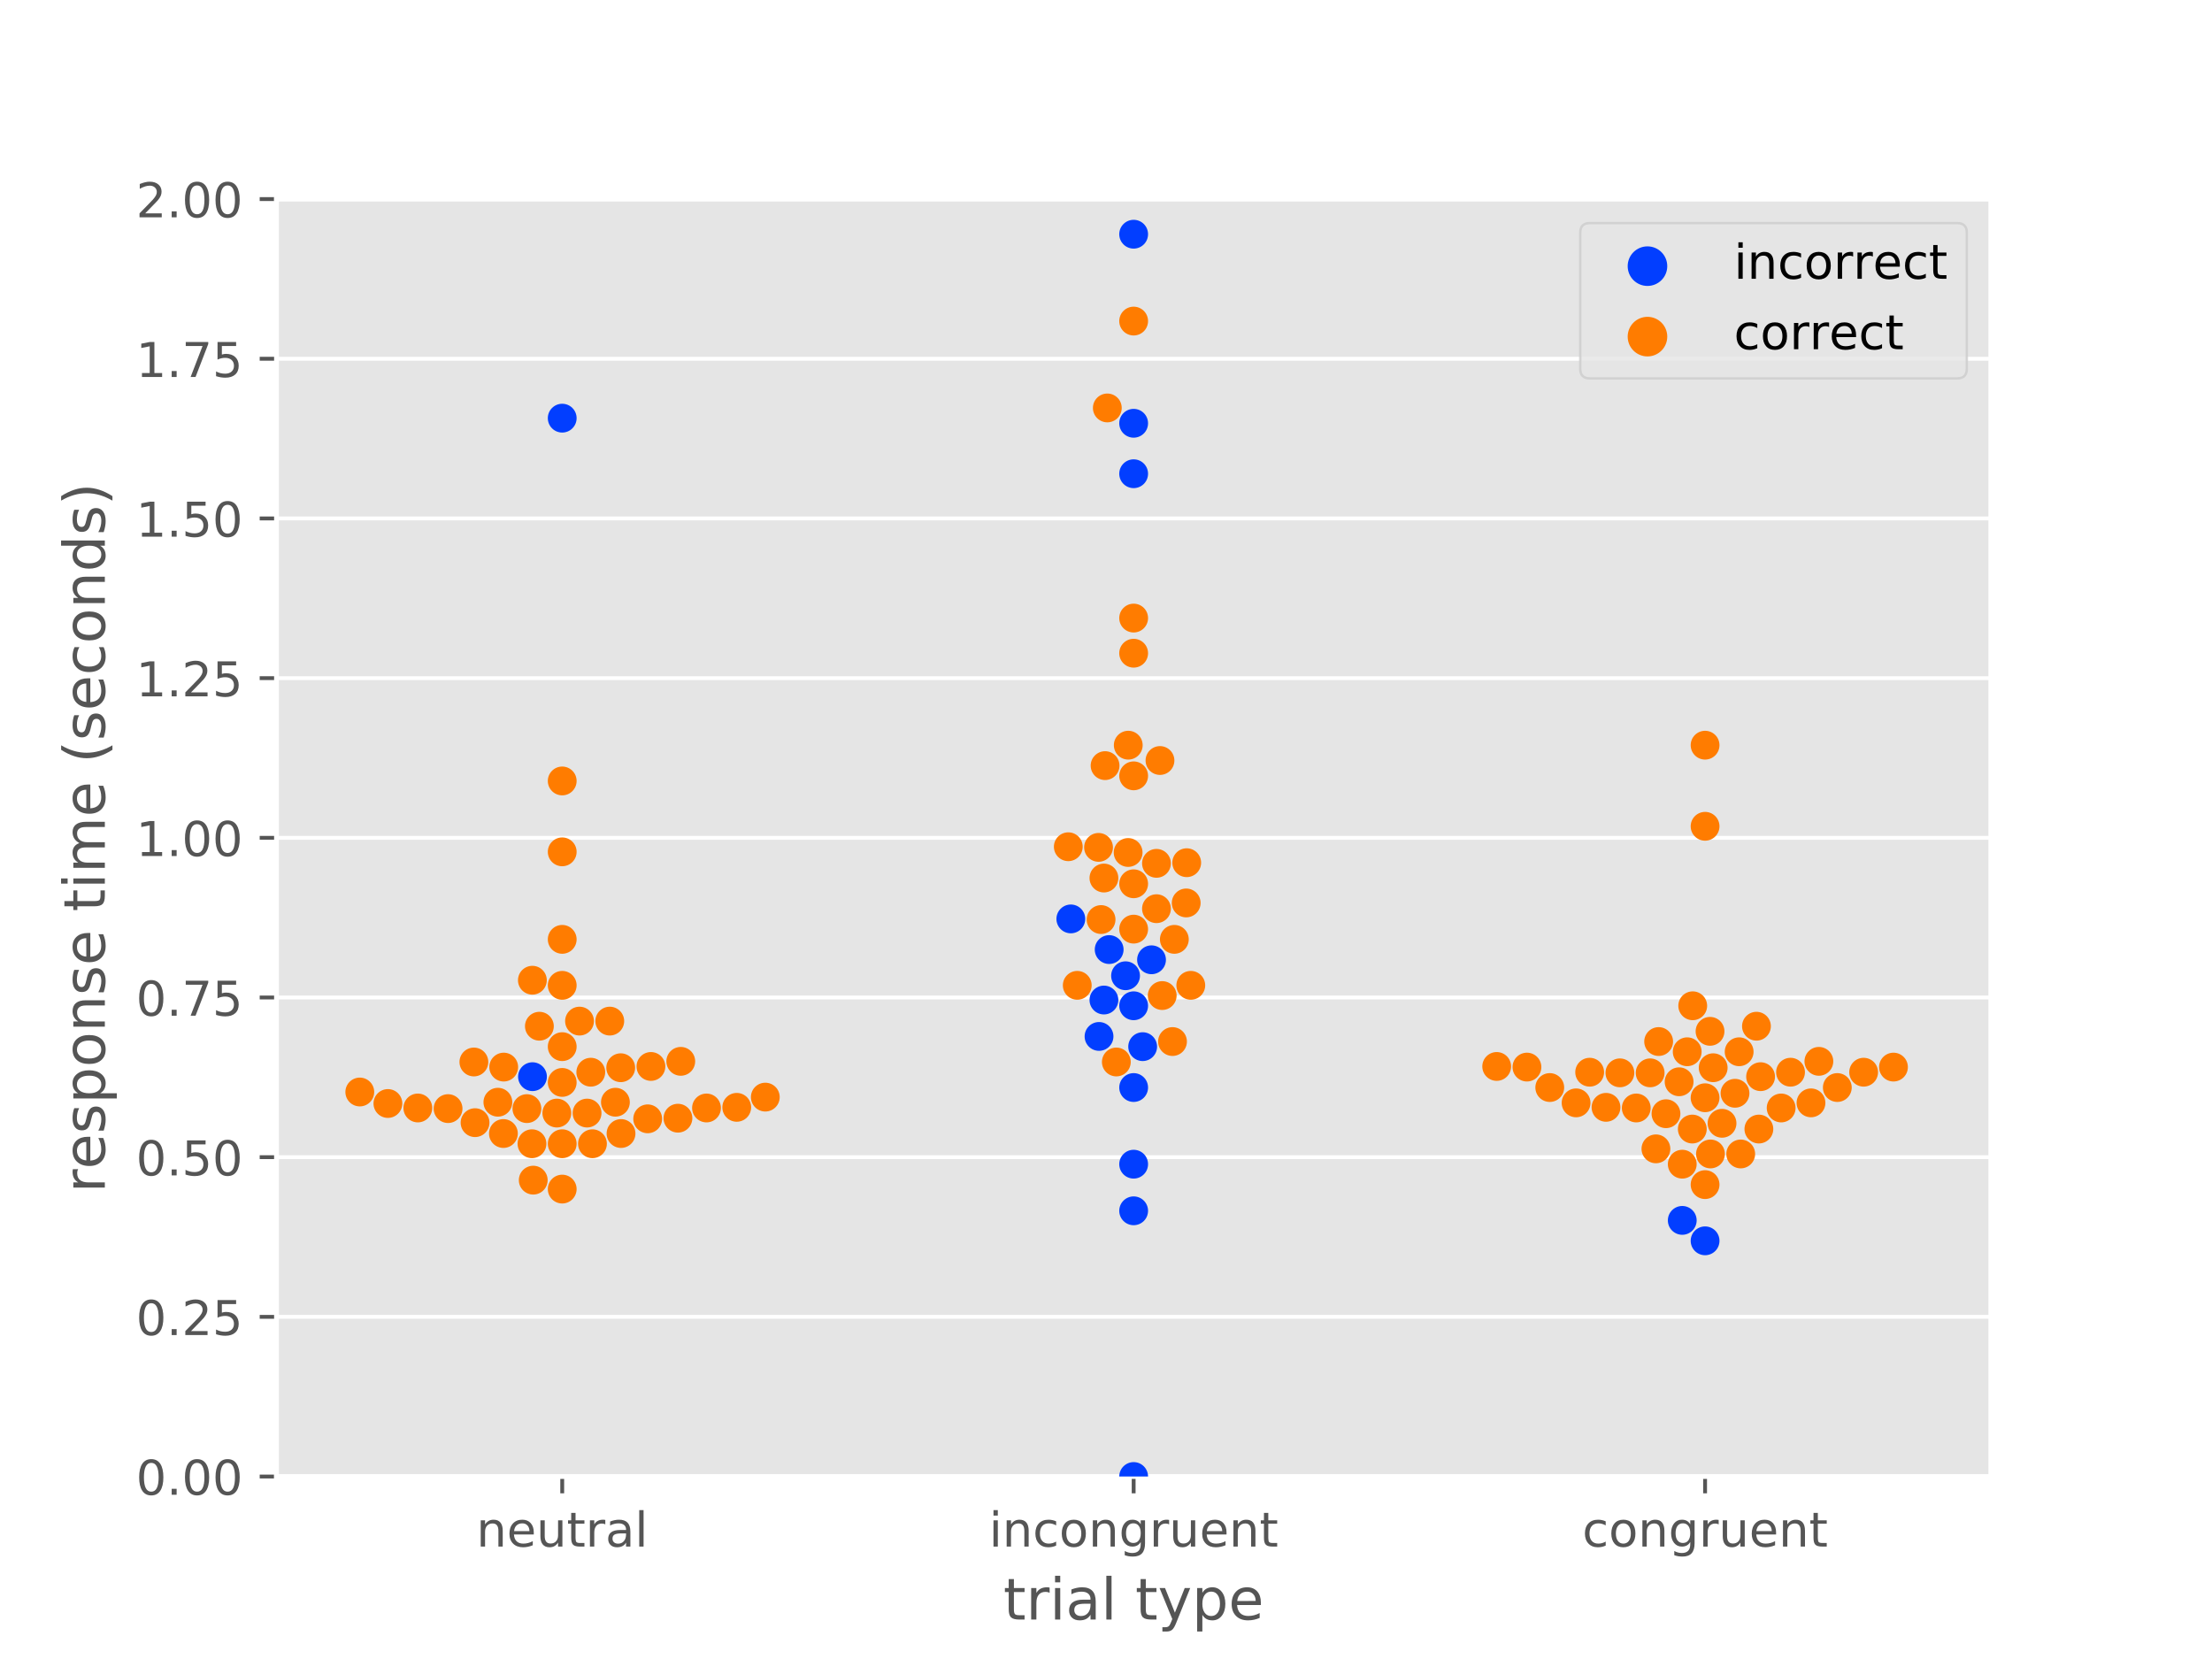 <?xml version="1.0" encoding="utf-8" standalone="no"?>
<!DOCTYPE svg PUBLIC "-//W3C//DTD SVG 1.1//EN"
  "http://www.w3.org/Graphics/SVG/1.1/DTD/svg11.dtd">
<!-- Created with matplotlib (https://matplotlib.org/) -->
<svg height="345.6pt" version="1.1" viewBox="0 0 460.8 345.6" width="460.8pt" xmlns="http://www.w3.org/2000/svg" xmlns:xlink="http://www.w3.org/1999/xlink">
 <defs>
  <style type="text/css">
*{stroke-linecap:butt;stroke-linejoin:round;}
  </style>
 </defs>
 <g id="figure_1">
  <g id="patch_1">
   <path d="M 0 345.6 
L 460.8 345.6 
L 460.8 0 
L 0 0 
z
" style="fill:#ffffff;"/>
  </g>
  <g id="axes_1">
   <g id="patch_2">
    <path d="M 57.6 307.584 
L 414.72 307.584 
L 414.72 41.472 
L 57.6 41.472 
z
" style="fill:#e5e5e5;"/>
   </g>
   <g id="matplotlib.axis_1">
    <g id="xtick_1">
     <g id="line2d_1">
      <defs>
       <path d="M 0 0 
L 0 3.5 
" id="m7432ab047e" style="stroke:#555555;stroke-width:0.8;"/>
      </defs>
      <g>
       <use style="fill:#555555;stroke:#555555;stroke-width:0.8;" x="117.12" xlink:href="#m7432ab047e" y="307.584"/>
      </g>
     </g>
     <g id="text_1">
      <!-- neutral -->
      <defs>
       <path d="M 54.891 33.016 
L 54.891 0 
L 45.906 0 
L 45.906 32.719 
Q 45.906 40.484 42.875 44.328 
Q 39.844 48.188 33.797 48.188 
Q 26.516 48.188 22.312 43.547 
Q 18.109 38.922 18.109 30.906 
L 18.109 0 
L 9.078 0 
L 9.078 54.688 
L 18.109 54.688 
L 18.109 46.188 
Q 21.344 51.125 25.703 53.562 
Q 30.078 56 35.797 56 
Q 45.219 56 50.047 50.172 
Q 54.891 44.344 54.891 33.016 
z
" id="DejaVuSans-110"/>
       <path d="M 56.203 29.594 
L 56.203 25.203 
L 14.891 25.203 
Q 15.484 15.922 20.484 11.062 
Q 25.484 6.203 34.422 6.203 
Q 39.594 6.203 44.453 7.469 
Q 49.312 8.734 54.109 11.281 
L 54.109 2.781 
Q 49.266 0.734 44.188 -0.344 
Q 39.109 -1.422 33.891 -1.422 
Q 20.797 -1.422 13.156 6.188 
Q 5.516 13.812 5.516 26.812 
Q 5.516 40.234 12.766 48.109 
Q 20.016 56 32.328 56 
Q 43.359 56 49.781 48.891 
Q 56.203 41.797 56.203 29.594 
z
M 47.219 32.234 
Q 47.125 39.594 43.094 43.984 
Q 39.062 48.391 32.422 48.391 
Q 24.906 48.391 20.391 44.141 
Q 15.875 39.891 15.188 32.172 
z
" id="DejaVuSans-101"/>
       <path d="M 8.5 21.578 
L 8.5 54.688 
L 17.484 54.688 
L 17.484 21.922 
Q 17.484 14.156 20.5 10.266 
Q 23.531 6.391 29.594 6.391 
Q 36.859 6.391 41.078 11.031 
Q 45.312 15.672 45.312 23.688 
L 45.312 54.688 
L 54.297 54.688 
L 54.297 0 
L 45.312 0 
L 45.312 8.406 
Q 42.047 3.422 37.719 1 
Q 33.406 -1.422 27.688 -1.422 
Q 18.266 -1.422 13.375 4.438 
Q 8.5 10.297 8.5 21.578 
z
M 31.109 56 
z
" id="DejaVuSans-117"/>
       <path d="M 18.312 70.219 
L 18.312 54.688 
L 36.812 54.688 
L 36.812 47.703 
L 18.312 47.703 
L 18.312 18.016 
Q 18.312 11.328 20.141 9.422 
Q 21.969 7.516 27.594 7.516 
L 36.812 7.516 
L 36.812 0 
L 27.594 0 
Q 17.188 0 13.234 3.875 
Q 9.281 7.766 9.281 18.016 
L 9.281 47.703 
L 2.688 47.703 
L 2.688 54.688 
L 9.281 54.688 
L 9.281 70.219 
z
" id="DejaVuSans-116"/>
       <path d="M 41.109 46.297 
Q 39.594 47.172 37.812 47.578 
Q 36.031 48 33.891 48 
Q 26.266 48 22.188 43.047 
Q 18.109 38.094 18.109 28.812 
L 18.109 0 
L 9.078 0 
L 9.078 54.688 
L 18.109 54.688 
L 18.109 46.188 
Q 20.953 51.172 25.484 53.578 
Q 30.031 56 36.531 56 
Q 37.453 56 38.578 55.875 
Q 39.703 55.766 41.062 55.516 
z
" id="DejaVuSans-114"/>
       <path d="M 34.281 27.484 
Q 23.391 27.484 19.188 25 
Q 14.984 22.516 14.984 16.5 
Q 14.984 11.719 18.141 8.906 
Q 21.297 6.109 26.703 6.109 
Q 34.188 6.109 38.703 11.406 
Q 43.219 16.703 43.219 25.484 
L 43.219 27.484 
z
M 52.203 31.203 
L 52.203 0 
L 43.219 0 
L 43.219 8.297 
Q 40.141 3.328 35.547 0.953 
Q 30.953 -1.422 24.312 -1.422 
Q 15.922 -1.422 10.953 3.297 
Q 6 8.016 6 15.922 
Q 6 25.141 12.172 29.828 
Q 18.359 34.516 30.609 34.516 
L 43.219 34.516 
L 43.219 35.406 
Q 43.219 41.609 39.141 45 
Q 35.062 48.391 27.688 48.391 
Q 23 48.391 18.547 47.266 
Q 14.109 46.141 10.016 43.891 
L 10.016 52.203 
Q 14.938 54.109 19.578 55.047 
Q 24.219 56 28.609 56 
Q 40.484 56 46.344 49.844 
Q 52.203 43.703 52.203 31.203 
z
" id="DejaVuSans-97"/>
       <path d="M 9.422 75.984 
L 18.406 75.984 
L 18.406 0 
L 9.422 0 
z
" id="DejaVuSans-108"/>
      </defs>
      <g style="fill:#555555;" transform="translate(99.237 322.182)scale(0.1 -0.1)">
       <use xlink:href="#DejaVuSans-110"/>
       <use x="63.379" xlink:href="#DejaVuSans-101"/>
       <use x="124.902" xlink:href="#DejaVuSans-117"/>
       <use x="188.281" xlink:href="#DejaVuSans-116"/>
       <use x="227.49" xlink:href="#DejaVuSans-114"/>
       <use x="268.604" xlink:href="#DejaVuSans-97"/>
       <use x="329.883" xlink:href="#DejaVuSans-108"/>
      </g>
     </g>
    </g>
    <g id="xtick_2">
     <g id="line2d_2">
      <g>
       <use style="fill:#555555;stroke:#555555;stroke-width:0.8;" x="236.16" xlink:href="#m7432ab047e" y="307.584"/>
      </g>
     </g>
     <g id="text_2">
      <!-- incongruent -->
      <defs>
       <path d="M 9.422 54.688 
L 18.406 54.688 
L 18.406 0 
L 9.422 0 
z
M 9.422 75.984 
L 18.406 75.984 
L 18.406 64.594 
L 9.422 64.594 
z
" id="DejaVuSans-105"/>
       <path d="M 48.781 52.594 
L 48.781 44.188 
Q 44.969 46.297 41.141 47.344 
Q 37.312 48.391 33.406 48.391 
Q 24.656 48.391 19.812 42.844 
Q 14.984 37.312 14.984 27.297 
Q 14.984 17.281 19.812 11.734 
Q 24.656 6.203 33.406 6.203 
Q 37.312 6.203 41.141 7.25 
Q 44.969 8.297 48.781 10.406 
L 48.781 2.094 
Q 45.016 0.344 40.984 -0.531 
Q 36.969 -1.422 32.422 -1.422 
Q 20.062 -1.422 12.781 6.344 
Q 5.516 14.109 5.516 27.297 
Q 5.516 40.672 12.859 48.328 
Q 20.219 56 33.016 56 
Q 37.156 56 41.109 55.141 
Q 45.062 54.297 48.781 52.594 
z
" id="DejaVuSans-99"/>
       <path d="M 30.609 48.391 
Q 23.391 48.391 19.188 42.75 
Q 14.984 37.109 14.984 27.297 
Q 14.984 17.484 19.156 11.844 
Q 23.344 6.203 30.609 6.203 
Q 37.797 6.203 41.984 11.859 
Q 46.188 17.531 46.188 27.297 
Q 46.188 37.016 41.984 42.703 
Q 37.797 48.391 30.609 48.391 
z
M 30.609 56 
Q 42.328 56 49.016 48.375 
Q 55.719 40.766 55.719 27.297 
Q 55.719 13.875 49.016 6.219 
Q 42.328 -1.422 30.609 -1.422 
Q 18.844 -1.422 12.172 6.219 
Q 5.516 13.875 5.516 27.297 
Q 5.516 40.766 12.172 48.375 
Q 18.844 56 30.609 56 
z
" id="DejaVuSans-111"/>
       <path d="M 45.406 27.984 
Q 45.406 37.75 41.375 43.109 
Q 37.359 48.484 30.078 48.484 
Q 22.859 48.484 18.828 43.109 
Q 14.797 37.75 14.797 27.984 
Q 14.797 18.266 18.828 12.891 
Q 22.859 7.516 30.078 7.516 
Q 37.359 7.516 41.375 12.891 
Q 45.406 18.266 45.406 27.984 
z
M 54.391 6.781 
Q 54.391 -7.172 48.188 -13.984 
Q 42 -20.797 29.203 -20.797 
Q 24.469 -20.797 20.266 -20.094 
Q 16.062 -19.391 12.109 -17.922 
L 12.109 -9.188 
Q 16.062 -11.328 19.922 -12.344 
Q 23.781 -13.375 27.781 -13.375 
Q 36.625 -13.375 41.016 -8.766 
Q 45.406 -4.156 45.406 5.172 
L 45.406 9.625 
Q 42.625 4.781 38.281 2.391 
Q 33.938 0 27.875 0 
Q 17.828 0 11.672 7.656 
Q 5.516 15.328 5.516 27.984 
Q 5.516 40.672 11.672 48.328 
Q 17.828 56 27.875 56 
Q 33.938 56 38.281 53.609 
Q 42.625 51.219 45.406 46.391 
L 45.406 54.688 
L 54.391 54.688 
z
" id="DejaVuSans-103"/>
      </defs>
      <g style="fill:#555555;" transform="translate(206.021 322.182)scale(0.1 -0.1)">
       <use xlink:href="#DejaVuSans-105"/>
       <use x="27.783" xlink:href="#DejaVuSans-110"/>
       <use x="91.162" xlink:href="#DejaVuSans-99"/>
       <use x="146.143" xlink:href="#DejaVuSans-111"/>
       <use x="207.324" xlink:href="#DejaVuSans-110"/>
       <use x="270.703" xlink:href="#DejaVuSans-103"/>
       <use x="334.18" xlink:href="#DejaVuSans-114"/>
       <use x="375.293" xlink:href="#DejaVuSans-117"/>
       <use x="438.672" xlink:href="#DejaVuSans-101"/>
       <use x="500.195" xlink:href="#DejaVuSans-110"/>
       <use x="563.574" xlink:href="#DejaVuSans-116"/>
      </g>
     </g>
    </g>
    <g id="xtick_3">
     <g id="line2d_3">
      <g>
       <use style="fill:#555555;stroke:#555555;stroke-width:0.8;" x="355.2" xlink:href="#m7432ab047e" y="307.584"/>
      </g>
     </g>
     <g id="text_3">
      <!-- congruent -->
      <g style="fill:#555555;" transform="translate(329.619 322.182)scale(0.1 -0.1)">
       <use xlink:href="#DejaVuSans-99"/>
       <use x="54.98" xlink:href="#DejaVuSans-111"/>
       <use x="116.162" xlink:href="#DejaVuSans-110"/>
       <use x="179.541" xlink:href="#DejaVuSans-103"/>
       <use x="243.018" xlink:href="#DejaVuSans-114"/>
       <use x="284.131" xlink:href="#DejaVuSans-117"/>
       <use x="347.51" xlink:href="#DejaVuSans-101"/>
       <use x="409.033" xlink:href="#DejaVuSans-110"/>
       <use x="472.412" xlink:href="#DejaVuSans-116"/>
      </g>
     </g>
    </g>
    <g id="text_4">
     <!-- trial type -->
     <defs>
      <path id="DejaVuSans-32"/>
      <path d="M 32.172 -5.078 
Q 28.375 -14.844 24.75 -17.812 
Q 21.141 -20.797 15.094 -20.797 
L 7.906 -20.797 
L 7.906 -13.281 
L 13.188 -13.281 
Q 16.891 -13.281 18.938 -11.516 
Q 21 -9.766 23.484 -3.219 
L 25.094 0.875 
L 2.984 54.688 
L 12.5 54.688 
L 29.594 11.922 
L 46.688 54.688 
L 56.203 54.688 
z
" id="DejaVuSans-121"/>
      <path d="M 18.109 8.203 
L 18.109 -20.797 
L 9.078 -20.797 
L 9.078 54.688 
L 18.109 54.688 
L 18.109 46.391 
Q 20.953 51.266 25.266 53.625 
Q 29.594 56 35.594 56 
Q 45.562 56 51.781 48.094 
Q 58.016 40.188 58.016 27.297 
Q 58.016 14.406 51.781 6.484 
Q 45.562 -1.422 35.594 -1.422 
Q 29.594 -1.422 25.266 0.953 
Q 20.953 3.328 18.109 8.203 
z
M 48.688 27.297 
Q 48.688 37.203 44.609 42.844 
Q 40.531 48.484 33.406 48.484 
Q 26.266 48.484 22.188 42.844 
Q 18.109 37.203 18.109 27.297 
Q 18.109 17.391 22.188 11.75 
Q 26.266 6.109 33.406 6.109 
Q 40.531 6.109 44.609 11.75 
Q 48.688 17.391 48.688 27.297 
z
" id="DejaVuSans-112"/>
     </defs>
     <g style="fill:#555555;" transform="translate(209.019 337.38)scale(0.12 -0.12)">
      <use xlink:href="#DejaVuSans-116"/>
      <use x="39.209" xlink:href="#DejaVuSans-114"/>
      <use x="80.322" xlink:href="#DejaVuSans-105"/>
      <use x="108.105" xlink:href="#DejaVuSans-97"/>
      <use x="169.385" xlink:href="#DejaVuSans-108"/>
      <use x="197.168" xlink:href="#DejaVuSans-32"/>
      <use x="228.955" xlink:href="#DejaVuSans-116"/>
      <use x="268.164" xlink:href="#DejaVuSans-121"/>
      <use x="327.344" xlink:href="#DejaVuSans-112"/>
      <use x="390.82" xlink:href="#DejaVuSans-101"/>
     </g>
    </g>
   </g>
   <g id="matplotlib.axis_2">
    <g id="ytick_1">
     <g id="line2d_4">
      <path clip-path="url(#pe06e1ea4eb)" d="M 57.6 307.584 
L 414.72 307.584 
" style="fill:none;stroke:#ffffff;stroke-linecap:square;stroke-width:0.8;"/>
     </g>
     <g id="line2d_5">
      <defs>
       <path d="M 0 0 
L -3.5 0 
" id="md22e8eb7f8" style="stroke:#555555;stroke-width:0.8;"/>
      </defs>
      <g>
       <use style="fill:#555555;stroke:#555555;stroke-width:0.8;" x="57.6" xlink:href="#md22e8eb7f8" y="307.584"/>
      </g>
     </g>
     <g id="text_5">
      <!-- 0.00 -->
      <defs>
       <path d="M 31.781 66.406 
Q 24.172 66.406 20.328 58.906 
Q 16.5 51.422 16.5 36.375 
Q 16.5 21.391 20.328 13.891 
Q 24.172 6.391 31.781 6.391 
Q 39.453 6.391 43.281 13.891 
Q 47.125 21.391 47.125 36.375 
Q 47.125 51.422 43.281 58.906 
Q 39.453 66.406 31.781 66.406 
z
M 31.781 74.219 
Q 44.047 74.219 50.516 64.516 
Q 56.984 54.828 56.984 36.375 
Q 56.984 17.969 50.516 8.266 
Q 44.047 -1.422 31.781 -1.422 
Q 19.531 -1.422 13.062 8.266 
Q 6.594 17.969 6.594 36.375 
Q 6.594 54.828 13.062 64.516 
Q 19.531 74.219 31.781 74.219 
z
" id="DejaVuSans-48"/>
       <path d="M 10.688 12.406 
L 21 12.406 
L 21 0 
L 10.688 0 
z
" id="DejaVuSans-46"/>
      </defs>
      <g style="fill:#555555;" transform="translate(28.334 311.383)scale(0.1 -0.1)">
       <use xlink:href="#DejaVuSans-48"/>
       <use x="63.623" xlink:href="#DejaVuSans-46"/>
       <use x="95.41" xlink:href="#DejaVuSans-48"/>
       <use x="159.033" xlink:href="#DejaVuSans-48"/>
      </g>
     </g>
    </g>
    <g id="ytick_2">
     <g id="line2d_6">
      <path clip-path="url(#pe06e1ea4eb)" d="M 57.6 274.32 
L 414.72 274.32 
" style="fill:none;stroke:#ffffff;stroke-linecap:square;stroke-width:0.8;"/>
     </g>
     <g id="line2d_7">
      <g>
       <use style="fill:#555555;stroke:#555555;stroke-width:0.8;" x="57.6" xlink:href="#md22e8eb7f8" y="274.32"/>
      </g>
     </g>
     <g id="text_6">
      <!-- 0.25 -->
      <defs>
       <path d="M 19.188 8.297 
L 53.609 8.297 
L 53.609 0 
L 7.328 0 
L 7.328 8.297 
Q 12.938 14.109 22.625 23.891 
Q 32.328 33.688 34.812 36.531 
Q 39.547 41.844 41.422 45.531 
Q 43.312 49.219 43.312 52.781 
Q 43.312 58.594 39.234 62.25 
Q 35.156 65.922 28.609 65.922 
Q 23.969 65.922 18.812 64.312 
Q 13.672 62.703 7.812 59.422 
L 7.812 69.391 
Q 13.766 71.781 18.938 73 
Q 24.125 74.219 28.422 74.219 
Q 39.75 74.219 46.484 68.547 
Q 53.219 62.891 53.219 53.422 
Q 53.219 48.922 51.531 44.891 
Q 49.859 40.875 45.406 35.406 
Q 44.188 33.984 37.641 27.219 
Q 31.109 20.453 19.188 8.297 
z
" id="DejaVuSans-50"/>
       <path d="M 10.797 72.906 
L 49.516 72.906 
L 49.516 64.594 
L 19.828 64.594 
L 19.828 46.734 
Q 21.969 47.469 24.109 47.828 
Q 26.266 48.188 28.422 48.188 
Q 40.625 48.188 47.75 41.5 
Q 54.891 34.812 54.891 23.391 
Q 54.891 11.625 47.562 5.094 
Q 40.234 -1.422 26.906 -1.422 
Q 22.312 -1.422 17.547 -0.641 
Q 12.797 0.141 7.719 1.703 
L 7.719 11.625 
Q 12.109 9.234 16.797 8.062 
Q 21.484 6.891 26.703 6.891 
Q 35.156 6.891 40.078 11.328 
Q 45.016 15.766 45.016 23.391 
Q 45.016 31 40.078 35.438 
Q 35.156 39.891 26.703 39.891 
Q 22.75 39.891 18.812 39.016 
Q 14.891 38.141 10.797 36.281 
z
" id="DejaVuSans-53"/>
      </defs>
      <g style="fill:#555555;" transform="translate(28.334 278.119)scale(0.1 -0.1)">
       <use xlink:href="#DejaVuSans-48"/>
       <use x="63.623" xlink:href="#DejaVuSans-46"/>
       <use x="95.41" xlink:href="#DejaVuSans-50"/>
       <use x="159.033" xlink:href="#DejaVuSans-53"/>
      </g>
     </g>
    </g>
    <g id="ytick_3">
     <g id="line2d_8">
      <path clip-path="url(#pe06e1ea4eb)" d="M 57.6 241.056 
L 414.72 241.056 
" style="fill:none;stroke:#ffffff;stroke-linecap:square;stroke-width:0.8;"/>
     </g>
     <g id="line2d_9">
      <g>
       <use style="fill:#555555;stroke:#555555;stroke-width:0.8;" x="57.6" xlink:href="#md22e8eb7f8" y="241.056"/>
      </g>
     </g>
     <g id="text_7">
      <!-- 0.50 -->
      <g style="fill:#555555;" transform="translate(28.334 244.855)scale(0.1 -0.1)">
       <use xlink:href="#DejaVuSans-48"/>
       <use x="63.623" xlink:href="#DejaVuSans-46"/>
       <use x="95.41" xlink:href="#DejaVuSans-53"/>
       <use x="159.033" xlink:href="#DejaVuSans-48"/>
      </g>
     </g>
    </g>
    <g id="ytick_4">
     <g id="line2d_10">
      <path clip-path="url(#pe06e1ea4eb)" d="M 57.6 207.792 
L 414.72 207.792 
" style="fill:none;stroke:#ffffff;stroke-linecap:square;stroke-width:0.8;"/>
     </g>
     <g id="line2d_11">
      <g>
       <use style="fill:#555555;stroke:#555555;stroke-width:0.8;" x="57.6" xlink:href="#md22e8eb7f8" y="207.792"/>
      </g>
     </g>
     <g id="text_8">
      <!-- 0.75 -->
      <defs>
       <path d="M 8.203 72.906 
L 55.078 72.906 
L 55.078 68.703 
L 28.609 0 
L 18.312 0 
L 43.219 64.594 
L 8.203 64.594 
z
" id="DejaVuSans-55"/>
      </defs>
      <g style="fill:#555555;" transform="translate(28.334 211.591)scale(0.1 -0.1)">
       <use xlink:href="#DejaVuSans-48"/>
       <use x="63.623" xlink:href="#DejaVuSans-46"/>
       <use x="95.41" xlink:href="#DejaVuSans-55"/>
       <use x="159.033" xlink:href="#DejaVuSans-53"/>
      </g>
     </g>
    </g>
    <g id="ytick_5">
     <g id="line2d_12">
      <path clip-path="url(#pe06e1ea4eb)" d="M 57.6 174.528 
L 414.72 174.528 
" style="fill:none;stroke:#ffffff;stroke-linecap:square;stroke-width:0.8;"/>
     </g>
     <g id="line2d_13">
      <g>
       <use style="fill:#555555;stroke:#555555;stroke-width:0.8;" x="57.6" xlink:href="#md22e8eb7f8" y="174.528"/>
      </g>
     </g>
     <g id="text_9">
      <!-- 1.00 -->
      <defs>
       <path d="M 12.406 8.297 
L 28.516 8.297 
L 28.516 63.922 
L 10.984 60.406 
L 10.984 69.391 
L 28.422 72.906 
L 38.281 72.906 
L 38.281 8.297 
L 54.391 8.297 
L 54.391 0 
L 12.406 0 
z
" id="DejaVuSans-49"/>
      </defs>
      <g style="fill:#555555;" transform="translate(28.334 178.327)scale(0.1 -0.1)">
       <use xlink:href="#DejaVuSans-49"/>
       <use x="63.623" xlink:href="#DejaVuSans-46"/>
       <use x="95.41" xlink:href="#DejaVuSans-48"/>
       <use x="159.033" xlink:href="#DejaVuSans-48"/>
      </g>
     </g>
    </g>
    <g id="ytick_6">
     <g id="line2d_14">
      <path clip-path="url(#pe06e1ea4eb)" d="M 57.6 141.264 
L 414.72 141.264 
" style="fill:none;stroke:#ffffff;stroke-linecap:square;stroke-width:0.8;"/>
     </g>
     <g id="line2d_15">
      <g>
       <use style="fill:#555555;stroke:#555555;stroke-width:0.8;" x="57.6" xlink:href="#md22e8eb7f8" y="141.264"/>
      </g>
     </g>
     <g id="text_10">
      <!-- 1.25 -->
      <g style="fill:#555555;" transform="translate(28.334 145.063)scale(0.1 -0.1)">
       <use xlink:href="#DejaVuSans-49"/>
       <use x="63.623" xlink:href="#DejaVuSans-46"/>
       <use x="95.41" xlink:href="#DejaVuSans-50"/>
       <use x="159.033" xlink:href="#DejaVuSans-53"/>
      </g>
     </g>
    </g>
    <g id="ytick_7">
     <g id="line2d_16">
      <path clip-path="url(#pe06e1ea4eb)" d="M 57.6 108 
L 414.72 108 
" style="fill:none;stroke:#ffffff;stroke-linecap:square;stroke-width:0.8;"/>
     </g>
     <g id="line2d_17">
      <g>
       <use style="fill:#555555;stroke:#555555;stroke-width:0.8;" x="57.6" xlink:href="#md22e8eb7f8" y="108"/>
      </g>
     </g>
     <g id="text_11">
      <!-- 1.50 -->
      <g style="fill:#555555;" transform="translate(28.334 111.799)scale(0.1 -0.1)">
       <use xlink:href="#DejaVuSans-49"/>
       <use x="63.623" xlink:href="#DejaVuSans-46"/>
       <use x="95.41" xlink:href="#DejaVuSans-53"/>
       <use x="159.033" xlink:href="#DejaVuSans-48"/>
      </g>
     </g>
    </g>
    <g id="ytick_8">
     <g id="line2d_18">
      <path clip-path="url(#pe06e1ea4eb)" d="M 57.6 74.736 
L 414.72 74.736 
" style="fill:none;stroke:#ffffff;stroke-linecap:square;stroke-width:0.8;"/>
     </g>
     <g id="line2d_19">
      <g>
       <use style="fill:#555555;stroke:#555555;stroke-width:0.8;" x="57.6" xlink:href="#md22e8eb7f8" y="74.736"/>
      </g>
     </g>
     <g id="text_12">
      <!-- 1.75 -->
      <g style="fill:#555555;" transform="translate(28.334 78.535)scale(0.1 -0.1)">
       <use xlink:href="#DejaVuSans-49"/>
       <use x="63.623" xlink:href="#DejaVuSans-46"/>
       <use x="95.41" xlink:href="#DejaVuSans-55"/>
       <use x="159.033" xlink:href="#DejaVuSans-53"/>
      </g>
     </g>
    </g>
    <g id="ytick_9">
     <g id="line2d_20">
      <path clip-path="url(#pe06e1ea4eb)" d="M 57.6 41.472 
L 414.72 41.472 
" style="fill:none;stroke:#ffffff;stroke-linecap:square;stroke-width:0.8;"/>
     </g>
     <g id="line2d_21">
      <g>
       <use style="fill:#555555;stroke:#555555;stroke-width:0.8;" x="57.6" xlink:href="#md22e8eb7f8" y="41.472"/>
      </g>
     </g>
     <g id="text_13">
      <!-- 2.00 -->
      <g style="fill:#555555;" transform="translate(28.334 45.271)scale(0.1 -0.1)">
       <use xlink:href="#DejaVuSans-50"/>
       <use x="63.623" xlink:href="#DejaVuSans-46"/>
       <use x="95.41" xlink:href="#DejaVuSans-48"/>
       <use x="159.033" xlink:href="#DejaVuSans-48"/>
      </g>
     </g>
    </g>
    <g id="text_14">
     <!-- response time (seconds) -->
     <defs>
      <path d="M 44.281 53.078 
L 44.281 44.578 
Q 40.484 46.531 36.375 47.5 
Q 32.281 48.484 27.875 48.484 
Q 21.188 48.484 17.844 46.438 
Q 14.5 44.391 14.5 40.281 
Q 14.5 37.156 16.891 35.375 
Q 19.281 33.594 26.516 31.984 
L 29.594 31.297 
Q 39.156 29.25 43.188 25.516 
Q 47.219 21.781 47.219 15.094 
Q 47.219 7.469 41.188 3.016 
Q 35.156 -1.422 24.609 -1.422 
Q 20.219 -1.422 15.453 -0.562 
Q 10.688 0.297 5.422 2 
L 5.422 11.281 
Q 10.406 8.688 15.234 7.391 
Q 20.062 6.109 24.812 6.109 
Q 31.156 6.109 34.562 8.281 
Q 37.984 10.453 37.984 14.406 
Q 37.984 18.062 35.516 20.016 
Q 33.062 21.969 24.703 23.781 
L 21.578 24.516 
Q 13.234 26.266 9.516 29.906 
Q 5.812 33.547 5.812 39.891 
Q 5.812 47.609 11.281 51.797 
Q 16.75 56 26.812 56 
Q 31.781 56 36.172 55.266 
Q 40.578 54.547 44.281 53.078 
z
" id="DejaVuSans-115"/>
      <path d="M 52 44.188 
Q 55.375 50.25 60.062 53.125 
Q 64.75 56 71.094 56 
Q 79.641 56 84.281 50.016 
Q 88.922 44.047 88.922 33.016 
L 88.922 0 
L 79.891 0 
L 79.891 32.719 
Q 79.891 40.578 77.094 44.375 
Q 74.312 48.188 68.609 48.188 
Q 61.625 48.188 57.562 43.547 
Q 53.516 38.922 53.516 30.906 
L 53.516 0 
L 44.484 0 
L 44.484 32.719 
Q 44.484 40.625 41.703 44.406 
Q 38.922 48.188 33.109 48.188 
Q 26.219 48.188 22.156 43.531 
Q 18.109 38.875 18.109 30.906 
L 18.109 0 
L 9.078 0 
L 9.078 54.688 
L 18.109 54.688 
L 18.109 46.188 
Q 21.188 51.219 25.484 53.609 
Q 29.781 56 35.688 56 
Q 41.656 56 45.828 52.969 
Q 50 49.953 52 44.188 
z
" id="DejaVuSans-109"/>
      <path d="M 31 75.875 
Q 24.469 64.656 21.281 53.656 
Q 18.109 42.672 18.109 31.391 
Q 18.109 20.125 21.312 9.062 
Q 24.516 -2 31 -13.188 
L 23.188 -13.188 
Q 15.875 -1.703 12.234 9.375 
Q 8.594 20.453 8.594 31.391 
Q 8.594 42.281 12.203 53.312 
Q 15.828 64.359 23.188 75.875 
z
" id="DejaVuSans-40"/>
      <path d="M 45.406 46.391 
L 45.406 75.984 
L 54.391 75.984 
L 54.391 0 
L 45.406 0 
L 45.406 8.203 
Q 42.578 3.328 38.25 0.953 
Q 33.938 -1.422 27.875 -1.422 
Q 17.969 -1.422 11.734 6.484 
Q 5.516 14.406 5.516 27.297 
Q 5.516 40.188 11.734 48.094 
Q 17.969 56 27.875 56 
Q 33.938 56 38.25 53.625 
Q 42.578 51.266 45.406 46.391 
z
M 14.797 27.297 
Q 14.797 17.391 18.875 11.75 
Q 22.953 6.109 30.078 6.109 
Q 37.203 6.109 41.297 11.75 
Q 45.406 17.391 45.406 27.297 
Q 45.406 37.203 41.297 42.844 
Q 37.203 48.484 30.078 48.484 
Q 22.953 48.484 18.875 42.844 
Q 14.797 37.203 14.797 27.297 
z
" id="DejaVuSans-100"/>
      <path d="M 8.016 75.875 
L 15.828 75.875 
Q 23.141 64.359 26.781 53.312 
Q 30.422 42.281 30.422 31.391 
Q 30.422 20.453 26.781 9.375 
Q 23.141 -1.703 15.828 -13.188 
L 8.016 -13.188 
Q 14.5 -2 17.703 9.062 
Q 20.906 20.125 20.906 31.391 
Q 20.906 42.672 17.703 53.656 
Q 14.5 64.656 8.016 75.875 
z
" id="DejaVuSans-41"/>
     </defs>
     <g style="fill:#555555;" transform="translate(21.839 248.486)rotate(-90)scale(0.12 -0.12)">
      <use xlink:href="#DejaVuSans-114"/>
      <use x="41.082" xlink:href="#DejaVuSans-101"/>
      <use x="102.605" xlink:href="#DejaVuSans-115"/>
      <use x="154.705" xlink:href="#DejaVuSans-112"/>
      <use x="218.182" xlink:href="#DejaVuSans-111"/>
      <use x="279.363" xlink:href="#DejaVuSans-110"/>
      <use x="342.742" xlink:href="#DejaVuSans-115"/>
      <use x="394.842" xlink:href="#DejaVuSans-101"/>
      <use x="456.365" xlink:href="#DejaVuSans-32"/>
      <use x="488.152" xlink:href="#DejaVuSans-116"/>
      <use x="527.361" xlink:href="#DejaVuSans-105"/>
      <use x="555.145" xlink:href="#DejaVuSans-109"/>
      <use x="652.557" xlink:href="#DejaVuSans-101"/>
      <use x="714.08" xlink:href="#DejaVuSans-32"/>
      <use x="745.867" xlink:href="#DejaVuSans-40"/>
      <use x="784.881" xlink:href="#DejaVuSans-115"/>
      <use x="836.98" xlink:href="#DejaVuSans-101"/>
      <use x="898.504" xlink:href="#DejaVuSans-99"/>
      <use x="953.484" xlink:href="#DejaVuSans-111"/>
      <use x="1014.666" xlink:href="#DejaVuSans-110"/>
      <use x="1078.045" xlink:href="#DejaVuSans-100"/>
      <use x="1141.521" xlink:href="#DejaVuSans-115"/>
      <use x="1193.621" xlink:href="#DejaVuSans-41"/>
     </g>
    </g>
   </g>
   <g id="PathCollection_1"/>
   <g id="PathCollection_2"/>
   <g id="patch_3">
    <path d="M 57.6 307.584 
L 57.6 41.472 
" style="fill:none;stroke:#ffffff;stroke-linecap:square;stroke-linejoin:miter;"/>
   </g>
   <g id="patch_4">
    <path d="M 414.72 307.584 
L 414.72 41.472 
" style="fill:none;stroke:#ffffff;stroke-linecap:square;stroke-linejoin:miter;"/>
   </g>
   <g id="patch_5">
    <path d="M 57.6 307.584 
L 414.72 307.584 
" style="fill:none;stroke:#ffffff;stroke-linecap:square;stroke-linejoin:miter;"/>
   </g>
   <g id="patch_6">
    <path d="M 57.6 41.472 
L 414.72 41.472 
" style="fill:none;stroke:#ffffff;stroke-linecap:square;stroke-linejoin:miter;"/>
   </g>
   <g id="PathCollection_3">
    <defs>
     <path d="M 0 3 
C 0.796 3 1.559 2.684 2.121 2.121 
C 2.684 1.559 3 0.796 3 0 
C 3 -0.796 2.684 -1.559 2.121 -2.121 
C 1.559 -2.684 0.796 -3 0 -3 
C -0.796 -3 -1.559 -2.684 -2.121 -2.121 
C -2.684 -1.559 -3 -0.796 -3 0 
C -3 0.796 -2.684 1.559 -2.121 2.121 
C -1.559 2.684 -0.796 3 0 3 
z
" id="C0_0_eb47b882c8"/>
    </defs>
    <g clip-path="url(#pe06e1ea4eb)">
     <use style="fill:#ff7c00;" x="117.12" xlink:href="#C0_0_eb47b882c8" y="247.709"/>
    </g>
    <g clip-path="url(#pe06e1ea4eb)">
     <use style="fill:#ff7c00;" x="111.085" xlink:href="#C0_0_eb47b882c8" y="245.846"/>
    </g>
    <g clip-path="url(#pe06e1ea4eb)">
     <use style="fill:#ff7c00;" x="117.12" xlink:href="#C0_0_eb47b882c8" y="238.262"/>
    </g>
    <g clip-path="url(#pe06e1ea4eb)">
     <use style="fill:#ff7c00;" x="110.82" xlink:href="#C0_0_eb47b882c8" y="238.262"/>
    </g>
    <g clip-path="url(#pe06e1ea4eb)">
     <use style="fill:#ff7c00;" x="123.42" xlink:href="#C0_0_eb47b882c8" y="238.262"/>
    </g>
    <g clip-path="url(#pe06e1ea4eb)">
     <use style="fill:#ff7c00;" x="104.869" xlink:href="#C0_0_eb47b882c8" y="236.133"/>
    </g>
    <g clip-path="url(#pe06e1ea4eb)">
     <use style="fill:#ff7c00;" x="129.371" xlink:href="#C0_0_eb47b882c8" y="236.133"/>
    </g>
    <g clip-path="url(#pe06e1ea4eb)">
     <use style="fill:#ff7c00;" x="98.963" xlink:href="#C0_0_eb47b882c8" y="233.871"/>
    </g>
    <g clip-path="url(#pe06e1ea4eb)">
     <use style="fill:#ff7c00;" x="134.927" xlink:href="#C0_0_eb47b882c8" y="233.073"/>
    </g>
    <g clip-path="url(#pe06e1ea4eb)">
     <use style="fill:#ff7c00;" x="141.226" xlink:href="#C0_0_eb47b882c8" y="232.94"/>
    </g>
    <g clip-path="url(#pe06e1ea4eb)">
     <use style="fill:#ff7c00;" x="115.997" xlink:href="#C0_0_eb47b882c8" y="231.875"/>
    </g>
    <g clip-path="url(#pe06e1ea4eb)">
     <use style="fill:#ff7c00;" x="122.297" xlink:href="#C0_0_eb47b882c8" y="231.875"/>
    </g>
    <g clip-path="url(#pe06e1ea4eb)">
     <use style="fill:#ff7c00;" x="109.762" xlink:href="#C0_0_eb47b882c8" y="230.944"/>
    </g>
    <g clip-path="url(#pe06e1ea4eb)">
     <use style="fill:#ff7c00;" x="93.341" xlink:href="#C0_0_eb47b882c8" y="230.944"/>
    </g>
    <g clip-path="url(#pe06e1ea4eb)">
     <use style="fill:#ff7c00;" x="147.177" xlink:href="#C0_0_eb47b882c8" y="230.811"/>
    </g>
    <g clip-path="url(#pe06e1ea4eb)">
     <use style="fill:#ff7c00;" x="87.042" xlink:href="#C0_0_eb47b882c8" y="230.811"/>
    </g>
    <g clip-path="url(#pe06e1ea4eb)">
     <use style="fill:#ff7c00;" x="153.476" xlink:href="#C0_0_eb47b882c8" y="230.678"/>
    </g>
    <g clip-path="url(#pe06e1ea4eb)">
     <use style="fill:#ff7c00;" x="80.807" xlink:href="#C0_0_eb47b882c8" y="229.879"/>
    </g>
    <g clip-path="url(#pe06e1ea4eb)">
     <use style="fill:#ff7c00;" x="128.202" xlink:href="#C0_0_eb47b882c8" y="229.613"/>
    </g>
    <g clip-path="url(#pe06e1ea4eb)">
     <use style="fill:#ff7c00;" x="103.718" xlink:href="#C0_0_eb47b882c8" y="229.613"/>
    </g>
    <g clip-path="url(#pe06e1ea4eb)">
     <use style="fill:#ff7c00;" x="159.428" xlink:href="#C0_0_eb47b882c8" y="228.549"/>
    </g>
    <g clip-path="url(#pe06e1ea4eb)">
     <use style="fill:#ff7c00;" x="74.952" xlink:href="#C0_0_eb47b882c8" y="227.484"/>
    </g>
    <g clip-path="url(#pe06e1ea4eb)">
     <use style="fill:#ff7c00;" x="117.12" xlink:href="#C0_0_eb47b882c8" y="225.488"/>
    </g>
    <g clip-path="url(#pe06e1ea4eb)">
     <use style="fill:#023eff;" x="110.928" xlink:href="#C0_0_eb47b882c8" y="224.291"/>
    </g>
    <g clip-path="url(#pe06e1ea4eb)">
     <use style="fill:#ff7c00;" x="123.071" xlink:href="#C0_0_eb47b882c8" y="223.36"/>
    </g>
    <g clip-path="url(#pe06e1ea4eb)">
     <use style="fill:#ff7c00;" x="129.306" xlink:href="#C0_0_eb47b882c8" y="222.428"/>
    </g>
    <g clip-path="url(#pe06e1ea4eb)">
     <use style="fill:#ff7c00;" x="104.933" xlink:href="#C0_0_eb47b882c8" y="222.295"/>
    </g>
    <g clip-path="url(#pe06e1ea4eb)">
     <use style="fill:#ff7c00;" x="135.601" xlink:href="#C0_0_eb47b882c8" y="222.162"/>
    </g>
    <g clip-path="url(#pe06e1ea4eb)">
     <use style="fill:#ff7c00;" x="98.719" xlink:href="#C0_0_eb47b882c8" y="221.231"/>
    </g>
    <g clip-path="url(#pe06e1ea4eb)">
     <use style="fill:#ff7c00;" x="141.816" xlink:href="#C0_0_eb47b882c8" y="221.098"/>
    </g>
    <g clip-path="url(#pe06e1ea4eb)">
     <use style="fill:#ff7c00;" x="117.12" xlink:href="#C0_0_eb47b882c8" y="218.037"/>
    </g>
    <g clip-path="url(#pe06e1ea4eb)">
     <use style="fill:#ff7c00;" x="112.365" xlink:href="#C0_0_eb47b882c8" y="213.78"/>
    </g>
    <g clip-path="url(#pe06e1ea4eb)">
     <use style="fill:#ff7c00;" x="120.726" xlink:href="#C0_0_eb47b882c8" y="212.715"/>
    </g>
    <g clip-path="url(#pe06e1ea4eb)">
     <use style="fill:#ff7c00;" x="127.026" xlink:href="#C0_0_eb47b882c8" y="212.715"/>
    </g>
    <g clip-path="url(#pe06e1ea4eb)">
     <use style="fill:#ff7c00;" x="117.12" xlink:href="#C0_0_eb47b882c8" y="205.264"/>
    </g>
    <g clip-path="url(#pe06e1ea4eb)">
     <use style="fill:#ff7c00;" x="110.905" xlink:href="#C0_0_eb47b882c8" y="204.199"/>
    </g>
    <g clip-path="url(#pe06e1ea4eb)">
     <use style="fill:#ff7c00;" x="117.12" xlink:href="#C0_0_eb47b882c8" y="195.684"/>
    </g>
    <g clip-path="url(#pe06e1ea4eb)">
     <use style="fill:#ff7c00;" x="117.12" xlink:href="#C0_0_eb47b882c8" y="177.455"/>
    </g>
    <g clip-path="url(#pe06e1ea4eb)">
     <use style="fill:#ff7c00;" x="117.12" xlink:href="#C0_0_eb47b882c8" y="162.686"/>
    </g>
    <g clip-path="url(#pe06e1ea4eb)">
     <use style="fill:#023eff;" x="117.12" xlink:href="#C0_0_eb47b882c8" y="87.11"/>
    </g>
   </g>
   <g id="PathCollection_4">
    <defs>
     <path d="M 0 3 
C 0.796 3 1.559 2.684 2.121 2.121 
C 2.684 1.559 3 0.796 3 0 
C 3 -0.796 2.684 -1.559 2.121 -2.121 
C 1.559 -2.684 0.796 -3 0 -3 
C -0.796 -3 -1.559 -2.684 -2.121 -2.121 
C -2.684 -1.559 -3 -0.796 -3 0 
C -3 0.796 -2.684 1.559 -2.121 2.121 
C -1.559 2.684 -0.796 3 0 3 
z
" id="C1_0_aadbd8d9ac"/>
    </defs>
    <g clip-path="url(#pe06e1ea4eb)">
     <use style="fill:#023eff;" x="236.16" xlink:href="#C1_0_aadbd8d9ac" y="307.584"/>
    </g>
    <g clip-path="url(#pe06e1ea4eb)">
     <use style="fill:#023eff;" x="236.16" xlink:href="#C1_0_aadbd8d9ac" y="252.233"/>
    </g>
    <g clip-path="url(#pe06e1ea4eb)">
     <use style="fill:#023eff;" x="236.16" xlink:href="#C1_0_aadbd8d9ac" y="242.52"/>
    </g>
    <g clip-path="url(#pe06e1ea4eb)">
     <use style="fill:#023eff;" x="236.16" xlink:href="#C1_0_aadbd8d9ac" y="226.553"/>
    </g>
    <g clip-path="url(#pe06e1ea4eb)">
     <use style="fill:#ff7c00;" x="232.554" xlink:href="#C1_0_aadbd8d9ac" y="221.231"/>
    </g>
    <g clip-path="url(#pe06e1ea4eb)">
     <use style="fill:#023eff;" x="238.039" xlink:href="#C1_0_aadbd8d9ac" y="218.037"/>
    </g>
    <g clip-path="url(#pe06e1ea4eb)">
     <use style="fill:#ff7c00;" x="244.254" xlink:href="#C1_0_aadbd8d9ac" y="216.973"/>
    </g>
    <g clip-path="url(#pe06e1ea4eb)">
     <use style="fill:#023eff;" x="228.948" xlink:href="#C1_0_aadbd8d9ac" y="215.908"/>
    </g>
    <g clip-path="url(#pe06e1ea4eb)">
     <use style="fill:#023eff;" x="236.16" xlink:href="#C1_0_aadbd8d9ac" y="209.522"/>
    </g>
    <g clip-path="url(#pe06e1ea4eb)">
     <use style="fill:#023eff;" x="229.968" xlink:href="#C1_0_aadbd8d9ac" y="208.324"/>
    </g>
    <g clip-path="url(#pe06e1ea4eb)">
     <use style="fill:#ff7c00;" x="242.111" xlink:href="#C1_0_aadbd8d9ac" y="207.393"/>
    </g>
    <g clip-path="url(#pe06e1ea4eb)">
     <use style="fill:#ff7c00;" x="224.412" xlink:href="#C1_0_aadbd8d9ac" y="205.264"/>
    </g>
    <g clip-path="url(#pe06e1ea4eb)">
     <use style="fill:#ff7c00;" x="248.063" xlink:href="#C1_0_aadbd8d9ac" y="205.264"/>
    </g>
    <g clip-path="url(#pe06e1ea4eb)">
     <use style="fill:#023eff;" x="234.473" xlink:href="#C1_0_aadbd8d9ac" y="203.268"/>
    </g>
    <g clip-path="url(#pe06e1ea4eb)">
     <use style="fill:#023eff;" x="239.883" xlink:href="#C1_0_aadbd8d9ac" y="199.942"/>
    </g>
    <g clip-path="url(#pe06e1ea4eb)">
     <use style="fill:#023eff;" x="231.06" xlink:href="#C1_0_aadbd8d9ac" y="197.813"/>
    </g>
    <g clip-path="url(#pe06e1ea4eb)">
     <use style="fill:#ff7c00;" x="244.638" xlink:href="#C1_0_aadbd8d9ac" y="195.684"/>
    </g>
    <g clip-path="url(#pe06e1ea4eb)">
     <use style="fill:#ff7c00;" x="236.16" xlink:href="#C1_0_aadbd8d9ac" y="193.555"/>
    </g>
    <g clip-path="url(#pe06e1ea4eb)">
     <use style="fill:#ff7c00;" x="229.373" xlink:href="#C1_0_aadbd8d9ac" y="191.559"/>
    </g>
    <g clip-path="url(#pe06e1ea4eb)">
     <use style="fill:#023eff;" x="223.074" xlink:href="#C1_0_aadbd8d9ac" y="191.426"/>
    </g>
    <g clip-path="url(#pe06e1ea4eb)">
     <use style="fill:#ff7c00;" x="240.915" xlink:href="#C1_0_aadbd8d9ac" y="189.297"/>
    </g>
    <g clip-path="url(#pe06e1ea4eb)">
     <use style="fill:#ff7c00;" x="247.107" xlink:href="#C1_0_aadbd8d9ac" y="188.1"/>
    </g>
    <g clip-path="url(#pe06e1ea4eb)">
     <use style="fill:#ff7c00;" x="236.16" xlink:href="#C1_0_aadbd8d9ac" y="184.108"/>
    </g>
    <g clip-path="url(#pe06e1ea4eb)">
     <use style="fill:#ff7c00;" x="229.968" xlink:href="#C1_0_aadbd8d9ac" y="182.911"/>
    </g>
    <g clip-path="url(#pe06e1ea4eb)">
     <use style="fill:#ff7c00;" x="240.915" xlink:href="#C1_0_aadbd8d9ac" y="179.85"/>
    </g>
    <g clip-path="url(#pe06e1ea4eb)">
     <use style="fill:#ff7c00;" x="247.214" xlink:href="#C1_0_aadbd8d9ac" y="179.717"/>
    </g>
    <g clip-path="url(#pe06e1ea4eb)">
     <use style="fill:#ff7c00;" x="235.01" xlink:href="#C1_0_aadbd8d9ac" y="177.588"/>
    </g>
    <g clip-path="url(#pe06e1ea4eb)">
     <use style="fill:#ff7c00;" x="228.845" xlink:href="#C1_0_aadbd8d9ac" y="176.524"/>
    </g>
    <g clip-path="url(#pe06e1ea4eb)">
     <use style="fill:#ff7c00;" x="222.547" xlink:href="#C1_0_aadbd8d9ac" y="176.391"/>
    </g>
    <g clip-path="url(#pe06e1ea4eb)">
     <use style="fill:#ff7c00;" x="236.16" xlink:href="#C1_0_aadbd8d9ac" y="161.622"/>
    </g>
    <g clip-path="url(#pe06e1ea4eb)">
     <use style="fill:#ff7c00;" x="230.209" xlink:href="#C1_0_aadbd8d9ac" y="159.493"/>
    </g>
    <g clip-path="url(#pe06e1ea4eb)">
     <use style="fill:#ff7c00;" x="241.645" xlink:href="#C1_0_aadbd8d9ac" y="158.428"/>
    </g>
    <g clip-path="url(#pe06e1ea4eb)">
     <use style="fill:#ff7c00;" x="235.037" xlink:href="#C1_0_aadbd8d9ac" y="155.235"/>
    </g>
    <g clip-path="url(#pe06e1ea4eb)">
     <use style="fill:#ff7c00;" x="236.16" xlink:href="#C1_0_aadbd8d9ac" y="136.075"/>
    </g>
    <g clip-path="url(#pe06e1ea4eb)">
     <use style="fill:#ff7c00;" x="236.16" xlink:href="#C1_0_aadbd8d9ac" y="128.757"/>
    </g>
    <g clip-path="url(#pe06e1ea4eb)">
     <use style="fill:#023eff;" x="236.16" xlink:href="#C1_0_aadbd8d9ac" y="98.686"/>
    </g>
    <g clip-path="url(#pe06e1ea4eb)">
     <use style="fill:#023eff;" x="236.16" xlink:href="#C1_0_aadbd8d9ac" y="88.175"/>
    </g>
    <g clip-path="url(#pe06e1ea4eb)">
     <use style="fill:#ff7c00;" x="230.675" xlink:href="#C1_0_aadbd8d9ac" y="84.981"/>
    </g>
    <g clip-path="url(#pe06e1ea4eb)">
     <use style="fill:#ff7c00;" x="236.16" xlink:href="#C1_0_aadbd8d9ac" y="66.886"/>
    </g>
    <g clip-path="url(#pe06e1ea4eb)">
     <use style="fill:#023eff;" x="236.16" xlink:href="#C1_0_aadbd8d9ac" y="48.79"/>
    </g>
   </g>
   <g id="PathCollection_5">
    <defs>
     <path d="M 0 3 
C 0.796 3 1.559 2.684 2.121 2.121 
C 2.684 1.559 3 0.796 3 0 
C 3 -0.796 2.684 -1.559 2.121 -2.121 
C 1.559 -2.684 0.796 -3 0 -3 
C -0.796 -3 -1.559 -2.684 -2.121 -2.121 
C -2.684 -1.559 -3 -0.796 -3 0 
C -3 0.796 -2.684 1.559 -2.121 2.121 
C -1.559 2.684 -0.796 3 0 3 
z
" id="C2_0_8da7e4db6d"/>
    </defs>
    <g clip-path="url(#pe06e1ea4eb)">
     <use style="fill:#023eff;" x="355.2" xlink:href="#C2_0_8da7e4db6d" y="258.486"/>
    </g>
    <g clip-path="url(#pe06e1ea4eb)">
     <use style="fill:#023eff;" x="350.445" xlink:href="#C2_0_8da7e4db6d" y="254.229"/>
    </g>
    <g clip-path="url(#pe06e1ea4eb)">
     <use style="fill:#ff7c00;" x="355.2" xlink:href="#C2_0_8da7e4db6d" y="246.777"/>
    </g>
    <g clip-path="url(#pe06e1ea4eb)">
     <use style="fill:#ff7c00;" x="350.445" xlink:href="#C2_0_8da7e4db6d" y="242.52"/>
    </g>
    <g clip-path="url(#pe06e1ea4eb)">
     <use style="fill:#ff7c00;" x="356.323" xlink:href="#C2_0_8da7e4db6d" y="240.391"/>
    </g>
    <g clip-path="url(#pe06e1ea4eb)">
     <use style="fill:#ff7c00;" x="362.623" xlink:href="#C2_0_8da7e4db6d" y="240.391"/>
    </g>
    <g clip-path="url(#pe06e1ea4eb)">
     <use style="fill:#ff7c00;" x="344.96" xlink:href="#C2_0_8da7e4db6d" y="239.326"/>
    </g>
    <g clip-path="url(#pe06e1ea4eb)">
     <use style="fill:#ff7c00;" x="352.538" xlink:href="#C2_0_8da7e4db6d" y="235.202"/>
    </g>
    <g clip-path="url(#pe06e1ea4eb)">
     <use style="fill:#ff7c00;" x="366.407" xlink:href="#C2_0_8da7e4db6d" y="235.202"/>
    </g>
    <g clip-path="url(#pe06e1ea4eb)">
     <use style="fill:#ff7c00;" x="358.73" xlink:href="#C2_0_8da7e4db6d" y="234.004"/>
    </g>
    <g clip-path="url(#pe06e1ea4eb)">
     <use style="fill:#ff7c00;" x="347.054" xlink:href="#C2_0_8da7e4db6d" y="232.008"/>
    </g>
    <g clip-path="url(#pe06e1ea4eb)">
     <use style="fill:#ff7c00;" x="340.862" xlink:href="#C2_0_8da7e4db6d" y="230.811"/>
    </g>
    <g clip-path="url(#pe06e1ea4eb)">
     <use style="fill:#ff7c00;" x="371.047" xlink:href="#C2_0_8da7e4db6d" y="230.811"/>
    </g>
    <g clip-path="url(#pe06e1ea4eb)">
     <use style="fill:#ff7c00;" x="334.563" xlink:href="#C2_0_8da7e4db6d" y="230.678"/>
    </g>
    <g clip-path="url(#pe06e1ea4eb)">
     <use style="fill:#ff7c00;" x="377.261" xlink:href="#C2_0_8da7e4db6d" y="229.746"/>
    </g>
    <g clip-path="url(#pe06e1ea4eb)">
     <use style="fill:#ff7c00;" x="328.328" xlink:href="#C2_0_8da7e4db6d" y="229.746"/>
    </g>
    <g clip-path="url(#pe06e1ea4eb)">
     <use style="fill:#ff7c00;" x="355.2" xlink:href="#C2_0_8da7e4db6d" y="228.682"/>
    </g>
    <g clip-path="url(#pe06e1ea4eb)">
     <use style="fill:#ff7c00;" x="361.435" xlink:href="#C2_0_8da7e4db6d" y="227.75"/>
    </g>
    <g clip-path="url(#pe06e1ea4eb)">
     <use style="fill:#ff7c00;" x="382.746" xlink:href="#C2_0_8da7e4db6d" y="226.553"/>
    </g>
    <g clip-path="url(#pe06e1ea4eb)">
     <use style="fill:#ff7c00;" x="322.844" xlink:href="#C2_0_8da7e4db6d" y="226.553"/>
    </g>
    <g clip-path="url(#pe06e1ea4eb)">
     <use style="fill:#ff7c00;" x="349.79" xlink:href="#C2_0_8da7e4db6d" y="225.355"/>
    </g>
    <g clip-path="url(#pe06e1ea4eb)">
     <use style="fill:#ff7c00;" x="366.765" xlink:href="#C2_0_8da7e4db6d" y="224.291"/>
    </g>
    <g clip-path="url(#pe06e1ea4eb)">
     <use style="fill:#ff7c00;" x="343.755" xlink:href="#C2_0_8da7e4db6d" y="223.493"/>
    </g>
    <g clip-path="url(#pe06e1ea4eb)">
     <use style="fill:#ff7c00;" x="337.455" xlink:href="#C2_0_8da7e4db6d" y="223.493"/>
    </g>
    <g clip-path="url(#pe06e1ea4eb)">
     <use style="fill:#ff7c00;" x="373" xlink:href="#C2_0_8da7e4db6d" y="223.36"/>
    </g>
    <g clip-path="url(#pe06e1ea4eb)">
     <use style="fill:#ff7c00;" x="331.157" xlink:href="#C2_0_8da7e4db6d" y="223.36"/>
    </g>
    <g clip-path="url(#pe06e1ea4eb)">
     <use style="fill:#ff7c00;" x="388.231" xlink:href="#C2_0_8da7e4db6d" y="223.36"/>
    </g>
    <g clip-path="url(#pe06e1ea4eb)">
     <use style="fill:#ff7c00;" x="356.887" xlink:href="#C2_0_8da7e4db6d" y="222.428"/>
    </g>
    <g clip-path="url(#pe06e1ea4eb)">
     <use style="fill:#ff7c00;" x="318.089" xlink:href="#C2_0_8da7e4db6d" y="222.295"/>
    </g>
    <g clip-path="url(#pe06e1ea4eb)">
     <use style="fill:#ff7c00;" x="394.445" xlink:href="#C2_0_8da7e4db6d" y="222.295"/>
    </g>
    <g clip-path="url(#pe06e1ea4eb)">
     <use style="fill:#ff7c00;" x="311.79" xlink:href="#C2_0_8da7e4db6d" y="222.162"/>
    </g>
    <g clip-path="url(#pe06e1ea4eb)">
     <use style="fill:#ff7c00;" x="378.905" xlink:href="#C2_0_8da7e4db6d" y="221.098"/>
    </g>
    <g clip-path="url(#pe06e1ea4eb)">
     <use style="fill:#ff7c00;" x="351.477" xlink:href="#C2_0_8da7e4db6d" y="219.102"/>
    </g>
    <g clip-path="url(#pe06e1ea4eb)">
     <use style="fill:#ff7c00;" x="362.296" xlink:href="#C2_0_8da7e4db6d" y="219.102"/>
    </g>
    <g clip-path="url(#pe06e1ea4eb)">
     <use style="fill:#ff7c00;" x="345.526" xlink:href="#C2_0_8da7e4db6d" y="216.973"/>
    </g>
    <g clip-path="url(#pe06e1ea4eb)">
     <use style="fill:#ff7c00;" x="356.232" xlink:href="#C2_0_8da7e4db6d" y="214.844"/>
    </g>
    <g clip-path="url(#pe06e1ea4eb)">
     <use style="fill:#ff7c00;" x="365.902" xlink:href="#C2_0_8da7e4db6d" y="213.78"/>
    </g>
    <g clip-path="url(#pe06e1ea4eb)">
     <use style="fill:#ff7c00;" x="352.626" xlink:href="#C2_0_8da7e4db6d" y="209.522"/>
    </g>
    <g clip-path="url(#pe06e1ea4eb)">
     <use style="fill:#ff7c00;" x="355.2" xlink:href="#C2_0_8da7e4db6d" y="172.133"/>
    </g>
    <g clip-path="url(#pe06e1ea4eb)">
     <use style="fill:#ff7c00;" x="355.2" xlink:href="#C2_0_8da7e4db6d" y="155.235"/>
    </g>
   </g>
   <g id="legend_1">
    <g id="patch_7">
     <path d="M 331.198 78.828 
L 407.72 78.828 
Q 409.72 78.828 409.72 76.828 
L 409.72 48.472 
Q 409.72 46.472 407.72 46.472 
L 331.198 46.472 
Q 329.198 46.472 329.198 48.472 
L 329.198 76.828 
Q 329.198 78.828 331.198 78.828 
z
" style="fill:#e5e5e5;opacity:0.8;stroke:#cccccc;stroke-linejoin:miter;stroke-width:0.5;"/>
    </g>
    <g id="PathCollection_6">
     <defs>
      <path d="M 0 3.873 
C 1.027 3.873 2.012 3.465 2.739 2.739 
C 3.465 2.012 3.873 1.027 3.873 0 
C 3.873 -1.027 3.465 -2.012 2.739 -2.739 
C 2.012 -3.465 1.027 -3.873 0 -3.873 
C -1.027 -3.873 -2.012 -3.465 -2.739 -2.739 
C -3.465 -2.012 -3.873 -1.027 -3.873 0 
C -3.873 1.027 -3.465 2.012 -2.739 2.739 
C -2.012 3.465 -1.027 3.873 0 3.873 
z
" id="m000917433c" style="stroke:#023eff;stroke-width:0.5;"/>
     </defs>
     <g>
      <use style="fill:#023eff;stroke:#023eff;stroke-width:0.5;" x="343.198" xlink:href="#m000917433c" y="55.445"/>
     </g>
    </g>
    <g id="text_15">
     <!-- incorrect -->
     <g transform="translate(361.198 58.07)scale(0.1 -0.1)">
      <use xlink:href="#DejaVuSans-105"/>
      <use x="27.783" xlink:href="#DejaVuSans-110"/>
      <use x="91.162" xlink:href="#DejaVuSans-99"/>
      <use x="146.143" xlink:href="#DejaVuSans-111"/>
      <use x="207.324" xlink:href="#DejaVuSans-114"/>
      <use x="248.422" xlink:href="#DejaVuSans-114"/>
      <use x="289.504" xlink:href="#DejaVuSans-101"/>
      <use x="351.027" xlink:href="#DejaVuSans-99"/>
      <use x="406.008" xlink:href="#DejaVuSans-116"/>
     </g>
    </g>
    <g id="PathCollection_7">
     <defs>
      <path d="M 0 3.873 
C 1.027 3.873 2.012 3.465 2.739 2.739 
C 3.465 2.012 3.873 1.027 3.873 0 
C 3.873 -1.027 3.465 -2.012 2.739 -2.739 
C 2.012 -3.465 1.027 -3.873 0 -3.873 
C -1.027 -3.873 -2.012 -3.465 -2.739 -2.739 
C -3.465 -2.012 -3.873 -1.027 -3.873 0 
C -3.873 1.027 -3.465 2.012 -2.739 2.739 
C -2.012 3.465 -1.027 3.873 0 3.873 
z
" id="m342cfd9874" style="stroke:#ff7c00;stroke-width:0.5;"/>
     </defs>
     <g>
      <use style="fill:#ff7c00;stroke:#ff7c00;stroke-width:0.5;" x="343.198" xlink:href="#m342cfd9874" y="70.124"/>
     </g>
    </g>
    <g id="text_16">
     <!-- correct -->
     <g transform="translate(361.198 72.749)scale(0.1 -0.1)">
      <use xlink:href="#DejaVuSans-99"/>
      <use x="54.98" xlink:href="#DejaVuSans-111"/>
      <use x="116.162" xlink:href="#DejaVuSans-114"/>
      <use x="157.26" xlink:href="#DejaVuSans-114"/>
      <use x="198.342" xlink:href="#DejaVuSans-101"/>
      <use x="259.865" xlink:href="#DejaVuSans-99"/>
      <use x="314.846" xlink:href="#DejaVuSans-116"/>
     </g>
    </g>
   </g>
  </g>
 </g>
 <defs>
  <clipPath id="pe06e1ea4eb">
   <rect height="266.112" width="357.12" x="57.6" y="41.472"/>
  </clipPath>
 </defs>
</svg>
